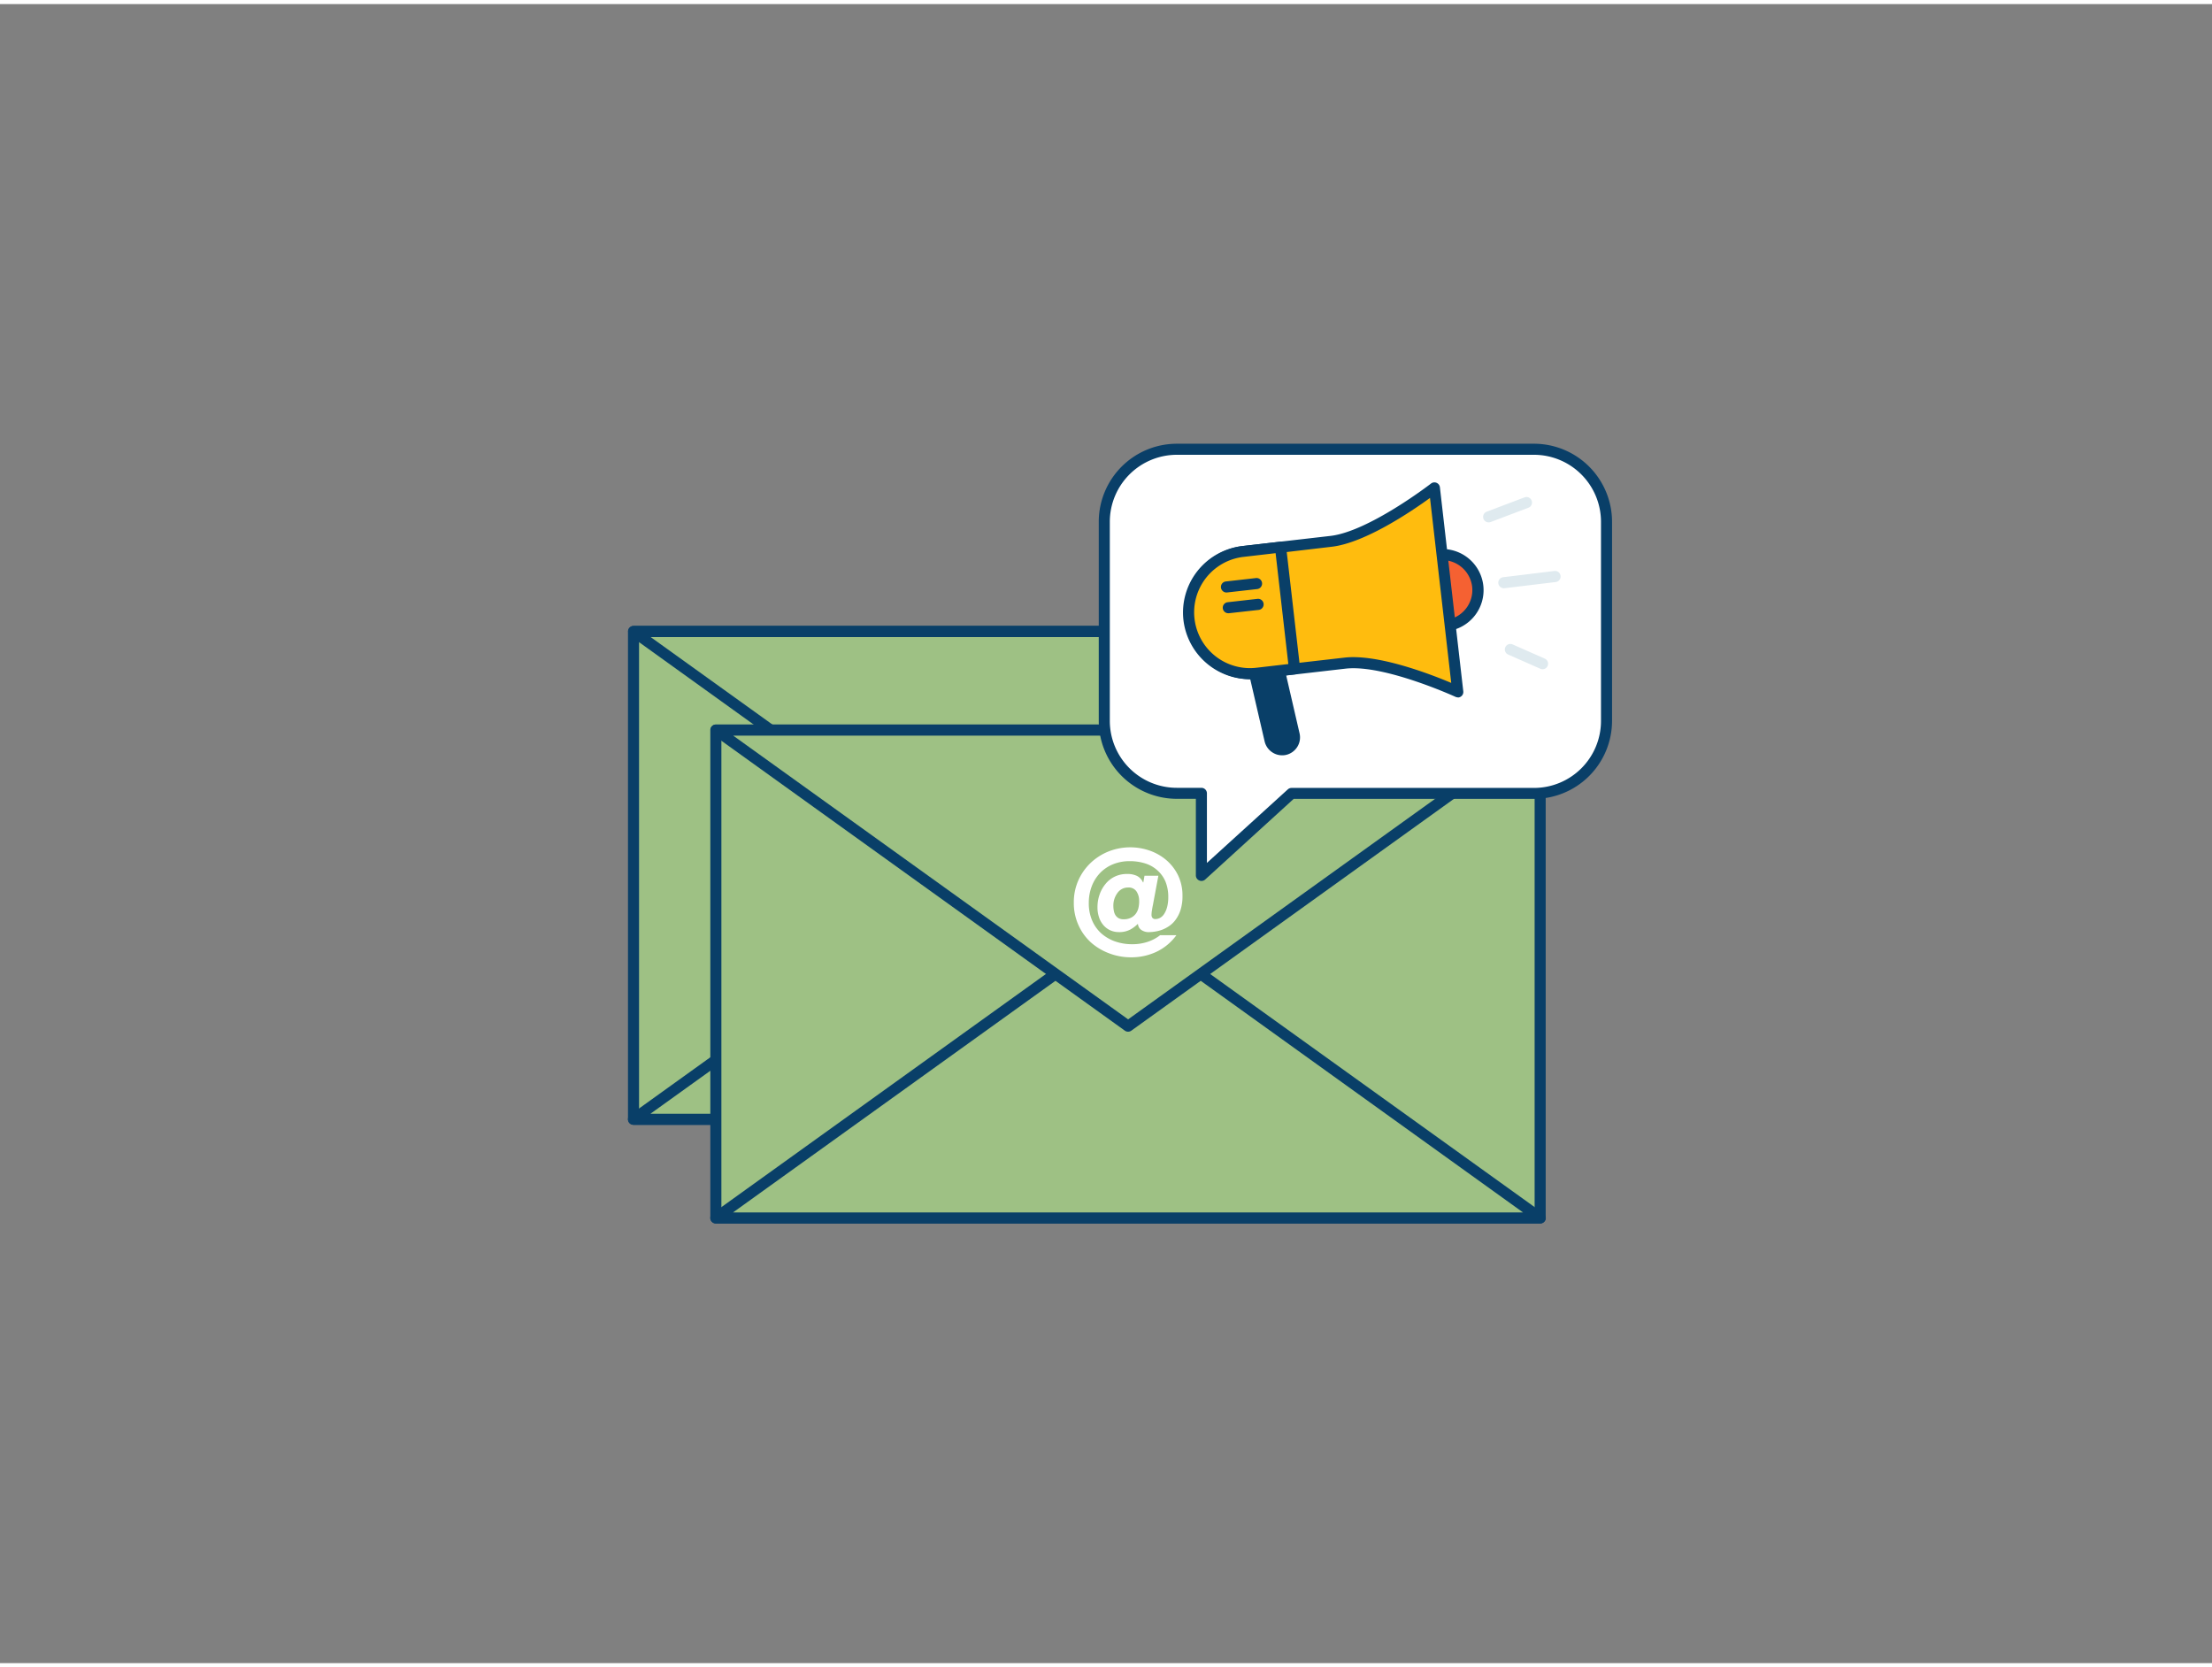 <svg xmlns="http://www.w3.org/2000/svg" viewBox="0 0 400 300" width="406" height="306" class="illustration styles_illustrationTablet__1DWOa"><rect x="0" y="0" width="400" height="300" fill="#808080" stroke="none"/><g id="_526_email_campaign_outline" data-name="#526_email_campaign_outline"><rect x="114.56" y="113.45" width="149.06" height="88.22" fill="#9EC184"></rect><path d="M263.62,202.66H114.56a1,1,0,0,1-1-1V113.45a1,1,0,0,1,1-1H263.62a1,1,0,0,1,1,1v88.21A1,1,0,0,1,263.62,202.66Zm-148.06-2H262.62V114.45H115.56Z" fill="#093f68"></path><polygon points="189.09 148.12 114.56 201.66 263.62 201.66 189.09 148.12" fill="#9EC184"></polygon><path d="M263.62,202.66H114.56a1,1,0,0,1-.59-1.81l74.53-53.54a1,1,0,0,1,1.17,0l74.53,53.54a1,1,0,0,1-.58,1.81Zm-146-2H260.51l-71.42-51.31Z" fill="#093f68"></path><polygon points="189.09 166.99 114.56 113.45 263.62 113.45 189.09 166.99" fill="#9EC184"></polygon><path d="M189.09,168a1,1,0,0,1-.59-.19L114,114.26a1,1,0,0,1,.59-1.81H263.62a1,1,0,0,1,.58,1.81L189.67,167.8A1,1,0,0,1,189.09,168Zm-71.43-53.54,71.43,51.31,71.42-51.31Z" fill="#093f68"></path><rect x="129.45" y="131.28" width="149.06" height="88.22" fill="#9EC184"></rect><path d="M278.51,220.5H129.45a1,1,0,0,1-1-1V131.28a1,1,0,0,1,1-1H278.51a1,1,0,0,1,1,1V219.5A1,1,0,0,1,278.51,220.5Zm-148.06-2H277.51V132.28H130.45Z" fill="#093f68"></path><polygon points="203.98 165.95 129.45 219.5 278.51 219.5 203.98 165.95" fill="#9EC184"></polygon><path d="M278.51,220.5H129.45a1,1,0,0,1-.58-1.82l74.53-53.54a1,1,0,0,1,1.17,0l74.53,53.54a1,1,0,0,1-.59,1.82Zm-145.95-2H275.41L204,167.18Z" fill="#093f68"></path><polygon points="203.98 184.82 129.45 131.28 278.51 131.28 203.98 184.82" fill="#9EC184"></polygon><path d="M204,185.82a1,1,0,0,1-.58-.18l-74.53-53.55a1,1,0,0,1,.58-1.81H278.51a1,1,0,0,1,.59,1.81l-74.53,53.55A1,1,0,0,1,204,185.82Zm-71.42-53.54L204,183.59l71.43-51.31Z" fill="#093f68"></path><path d="M208.48,162.93c-.06.26-.11.55-.16.89a5.14,5.14,0,0,0-.09.88.91.91,0,0,0,.15.52.65.65,0,0,0,.58.23,1.77,1.77,0,0,0,.84-.23,2,2,0,0,0,.73-.72,4.27,4.27,0,0,0,.53-1.25,7.07,7.07,0,0,0,.2-1.79,7.27,7.27,0,0,0-.52-2.82,5.7,5.7,0,0,0-1.45-2,5.92,5.92,0,0,0-2.21-1.25,9.24,9.24,0,0,0-2.8-.41,7.89,7.89,0,0,0-3,.56,6.81,6.81,0,0,0-2.35,1.58,7.19,7.19,0,0,0-1.51,2.41,8.44,8.44,0,0,0-.53,3,7.9,7.9,0,0,0,.59,3.15A6.72,6.72,0,0,0,199.1,168a7.53,7.53,0,0,0,2.5,1.48,9.14,9.14,0,0,0,3.13.52,8.61,8.61,0,0,0,2.8-.43,7.42,7.42,0,0,0,2.26-1.2h2.94a9.5,9.5,0,0,1-3.6,3,10.65,10.65,0,0,1-4.61,1,11,11,0,0,1-4-.74,10.41,10.41,0,0,1-3.3-2A9.35,9.35,0,0,1,195,166.5a9.59,9.59,0,0,1-.82-4,9.76,9.76,0,0,1,.8-4,9.92,9.92,0,0,1,2.2-3.16,10.22,10.22,0,0,1,3.25-2.1,10.68,10.68,0,0,1,7.43-.18,9.38,9.38,0,0,1,3,1.69,8.57,8.57,0,0,1,2.16,2.77,8.41,8.41,0,0,1,.81,3.76,8.14,8.14,0,0,1-.33,2.46,6,6,0,0,1-.86,1.76,4.69,4.69,0,0,1-1.17,1.18,6.21,6.21,0,0,1-1.31.7,6.54,6.54,0,0,1-1.26.33,7.28,7.28,0,0,1-1,.1,2.33,2.33,0,0,1-1.61-.46,1.46,1.46,0,0,1-.51-1h-.05a6,6,0,0,1-1.34,1,4.22,4.22,0,0,1-2.08.46,3.72,3.72,0,0,1-1.57-.34,3.54,3.54,0,0,1-1.21-.92,4.08,4.08,0,0,1-.79-1.42,5.56,5.56,0,0,1-.28-1.82,6.87,6.87,0,0,1,.37-2.26,6.19,6.19,0,0,1,1.06-1.92,4.86,4.86,0,0,1,1.67-1.34,5,5,0,0,1,2.24-.49,4,4,0,0,1,1.78.34,2.37,2.37,0,0,1,1.11,1.18h.06l.21-1.2h2.51Zm-2.49-.72a3,3,0,0,0-.48-1.76,1.68,1.68,0,0,0-1.5-.7,2.31,2.31,0,0,0-1.95,1,3.85,3.85,0,0,0-.73,2.36,4.09,4.09,0,0,0,.09.85,2.15,2.15,0,0,0,.28.77,1.64,1.64,0,0,0,.56.55,1.82,1.82,0,0,0,.92.21,2.87,2.87,0,0,0,1.38-.3,2.47,2.47,0,0,0,.87-.76,2.92,2.92,0,0,0,.44-1A5.52,5.52,0,0,0,206,162.21Z" fill="#fff"></path><path d="M277.4,80.5H212.8a13.11,13.11,0,0,0-13.11,13.11v36a13.11,13.11,0,0,0,13.11,13.11h4.45v14.85l16.3-14.85H277.4a13.11,13.11,0,0,0,13.11-13.11v-36A13.11,13.11,0,0,0,277.4,80.5Z" fill="#fff"></path><path d="M217.25,158.56a.93.93,0,0,1-.4-.09,1,1,0,0,1-.6-.91V143.71H212.8a14.13,14.13,0,0,1-14.11-14.11v-36A14.13,14.13,0,0,1,212.8,79.5h64.6a14.13,14.13,0,0,1,14.11,14.11v36a14.13,14.13,0,0,1-14.11,14.11H233.94l-16,14.58A1,1,0,0,1,217.25,158.56ZM212.8,81.5a12.13,12.13,0,0,0-12.11,12.11v36a12.12,12.12,0,0,0,12.11,12.11h4.45a1,1,0,0,1,1,1v12.58L232.88,142a1,1,0,0,1,.67-.26H277.4a12.12,12.12,0,0,0,12.11-12.11v-36A12.13,12.13,0,0,0,277.4,81.5Z" fill="#093f68"></path><path d="M227.82,114.66h4.5a0,0,0,0,1,0,0V132.8a2.25,2.25,0,0,1-2.25,2.25h0a2.25,2.25,0,0,1-2.25-2.25V114.66A0,0,0,0,1,227.82,114.66Z" transform="translate(-22.22 55.07) rotate(-13.03)" fill="#093f68"></path><path d="M231.85,135.84a3.17,3.17,0,0,1-1.71-.49,3.25,3.25,0,0,1-1.45-2l-4.09-17.67a1,1,0,0,1,.75-1.2l4.38-1a1.07,1.07,0,0,1,.76.13,1,1,0,0,1,.44.62L235,131.86a3.22,3.22,0,0,1-.41,2.46,3.27,3.27,0,0,1-2,1.44A3.16,3.16,0,0,1,231.85,135.84Zm-5.07-19.66,3.86,16.7a1.2,1.2,0,0,0,.55.77,1.23,1.23,0,0,0,.95.16h0a1.2,1.2,0,0,0,.77-.55,1.23,1.23,0,0,0,.16-.95l-3.86-16.69Z" fill="#093f68"></path><circle cx="260.83" cy="105.99" r="6.45" fill="#f56132"></circle><path d="M260.83,113.44a7.45,7.45,0,1,1,7.4-8.3h0a7.46,7.46,0,0,1-6.55,8.25A8.24,8.24,0,0,1,260.83,113.44Zm0-12.9c-.2,0-.41,0-.62,0a5.45,5.45,0,1,0,6,4.79h0A5.46,5.46,0,0,0,260.83,100.54Z" fill="#093f68"></path><path d="M259.38,87.46l4.24,36.9s-13.1-6-20.4-5.19L227.32,121a11.09,11.09,0,0,1-2.53-22l15.9-1.83C248,96.3,259.38,87.46,259.38,87.46Z" fill="#ffbc0e"></path><path d="M263.62,125.36a1,1,0,0,1-.42-.09c-.13-.06-12.94-5.9-19.87-5.1L227.44,122A12.12,12.12,0,0,1,214,111.36,12.1,12.1,0,0,1,224.68,98l15.9-1.83c6.93-.8,18.08-9.38,18.19-9.47a1,1,0,0,1,1.61.68l4.23,36.9a1,1,0,0,1-1,1.11Zm-18.92-7.27c6,0,14.27,3.2,17.73,4.66L258.59,89.3c-3.32,2.41-11.76,8.14-17.79,8.83L224.91,100a10.09,10.09,0,1,0,2.3,20l15.89-1.82A13.78,13.78,0,0,1,244.7,118.09Z" fill="#093f68"></path><path d="M231.57,98.18l2.53,22-6.78.78a11.09,11.09,0,0,1-2.53-22Z" fill="#ffbc0e"></path><path d="M226,122.08A12.09,12.09,0,0,1,224.68,98l6.78-.78a1,1,0,0,1,.74.21,1.05,1.05,0,0,1,.37.67l2.53,22a1,1,0,0,1-.88,1.1l-6.78.78A11.24,11.24,0,0,1,226,122.08Zm4.67-22.79-5.79.67a10.09,10.09,0,0,0,2.3,20.05l5.79-.67Z" fill="#093f68"></path><path d="M221.84,106.4a1,1,0,0,1-.11-2l5.39-.61a1,1,0,0,1,1.1.89,1,1,0,0,1-.88,1.1l-5.39.61Z" fill="#093f68"></path><path d="M222.12,110.15a1,1,0,0,1-1-.89,1,1,0,0,1,.88-1.1l5.39-.61a1,1,0,1,1,.22,2l-5.38.6Z" fill="#093f68"></path><path d="M269.2,93.72a1,1,0,0,1-.94-.64,1,1,0,0,1,.58-1.29l6.84-2.59a1,1,0,0,1,.71,1.87l-6.84,2.59A1.12,1.12,0,0,1,269.2,93.72Z" fill="#dfeaef"></path><path d="M272,105.63a1,1,0,0,1-.12-2l9.2-1.12a1,1,0,0,1,.24,2l-9.2,1.11Z" fill="#dfeaef"></path><path d="M278.94,120.28a1,1,0,0,1-.4-.09l-5.82-2.57a1,1,0,1,1,.81-1.83l5.82,2.57a1,1,0,0,1,.51,1.32A1,1,0,0,1,278.94,120.28Z" fill="#dfeaef"></path></g></svg>
